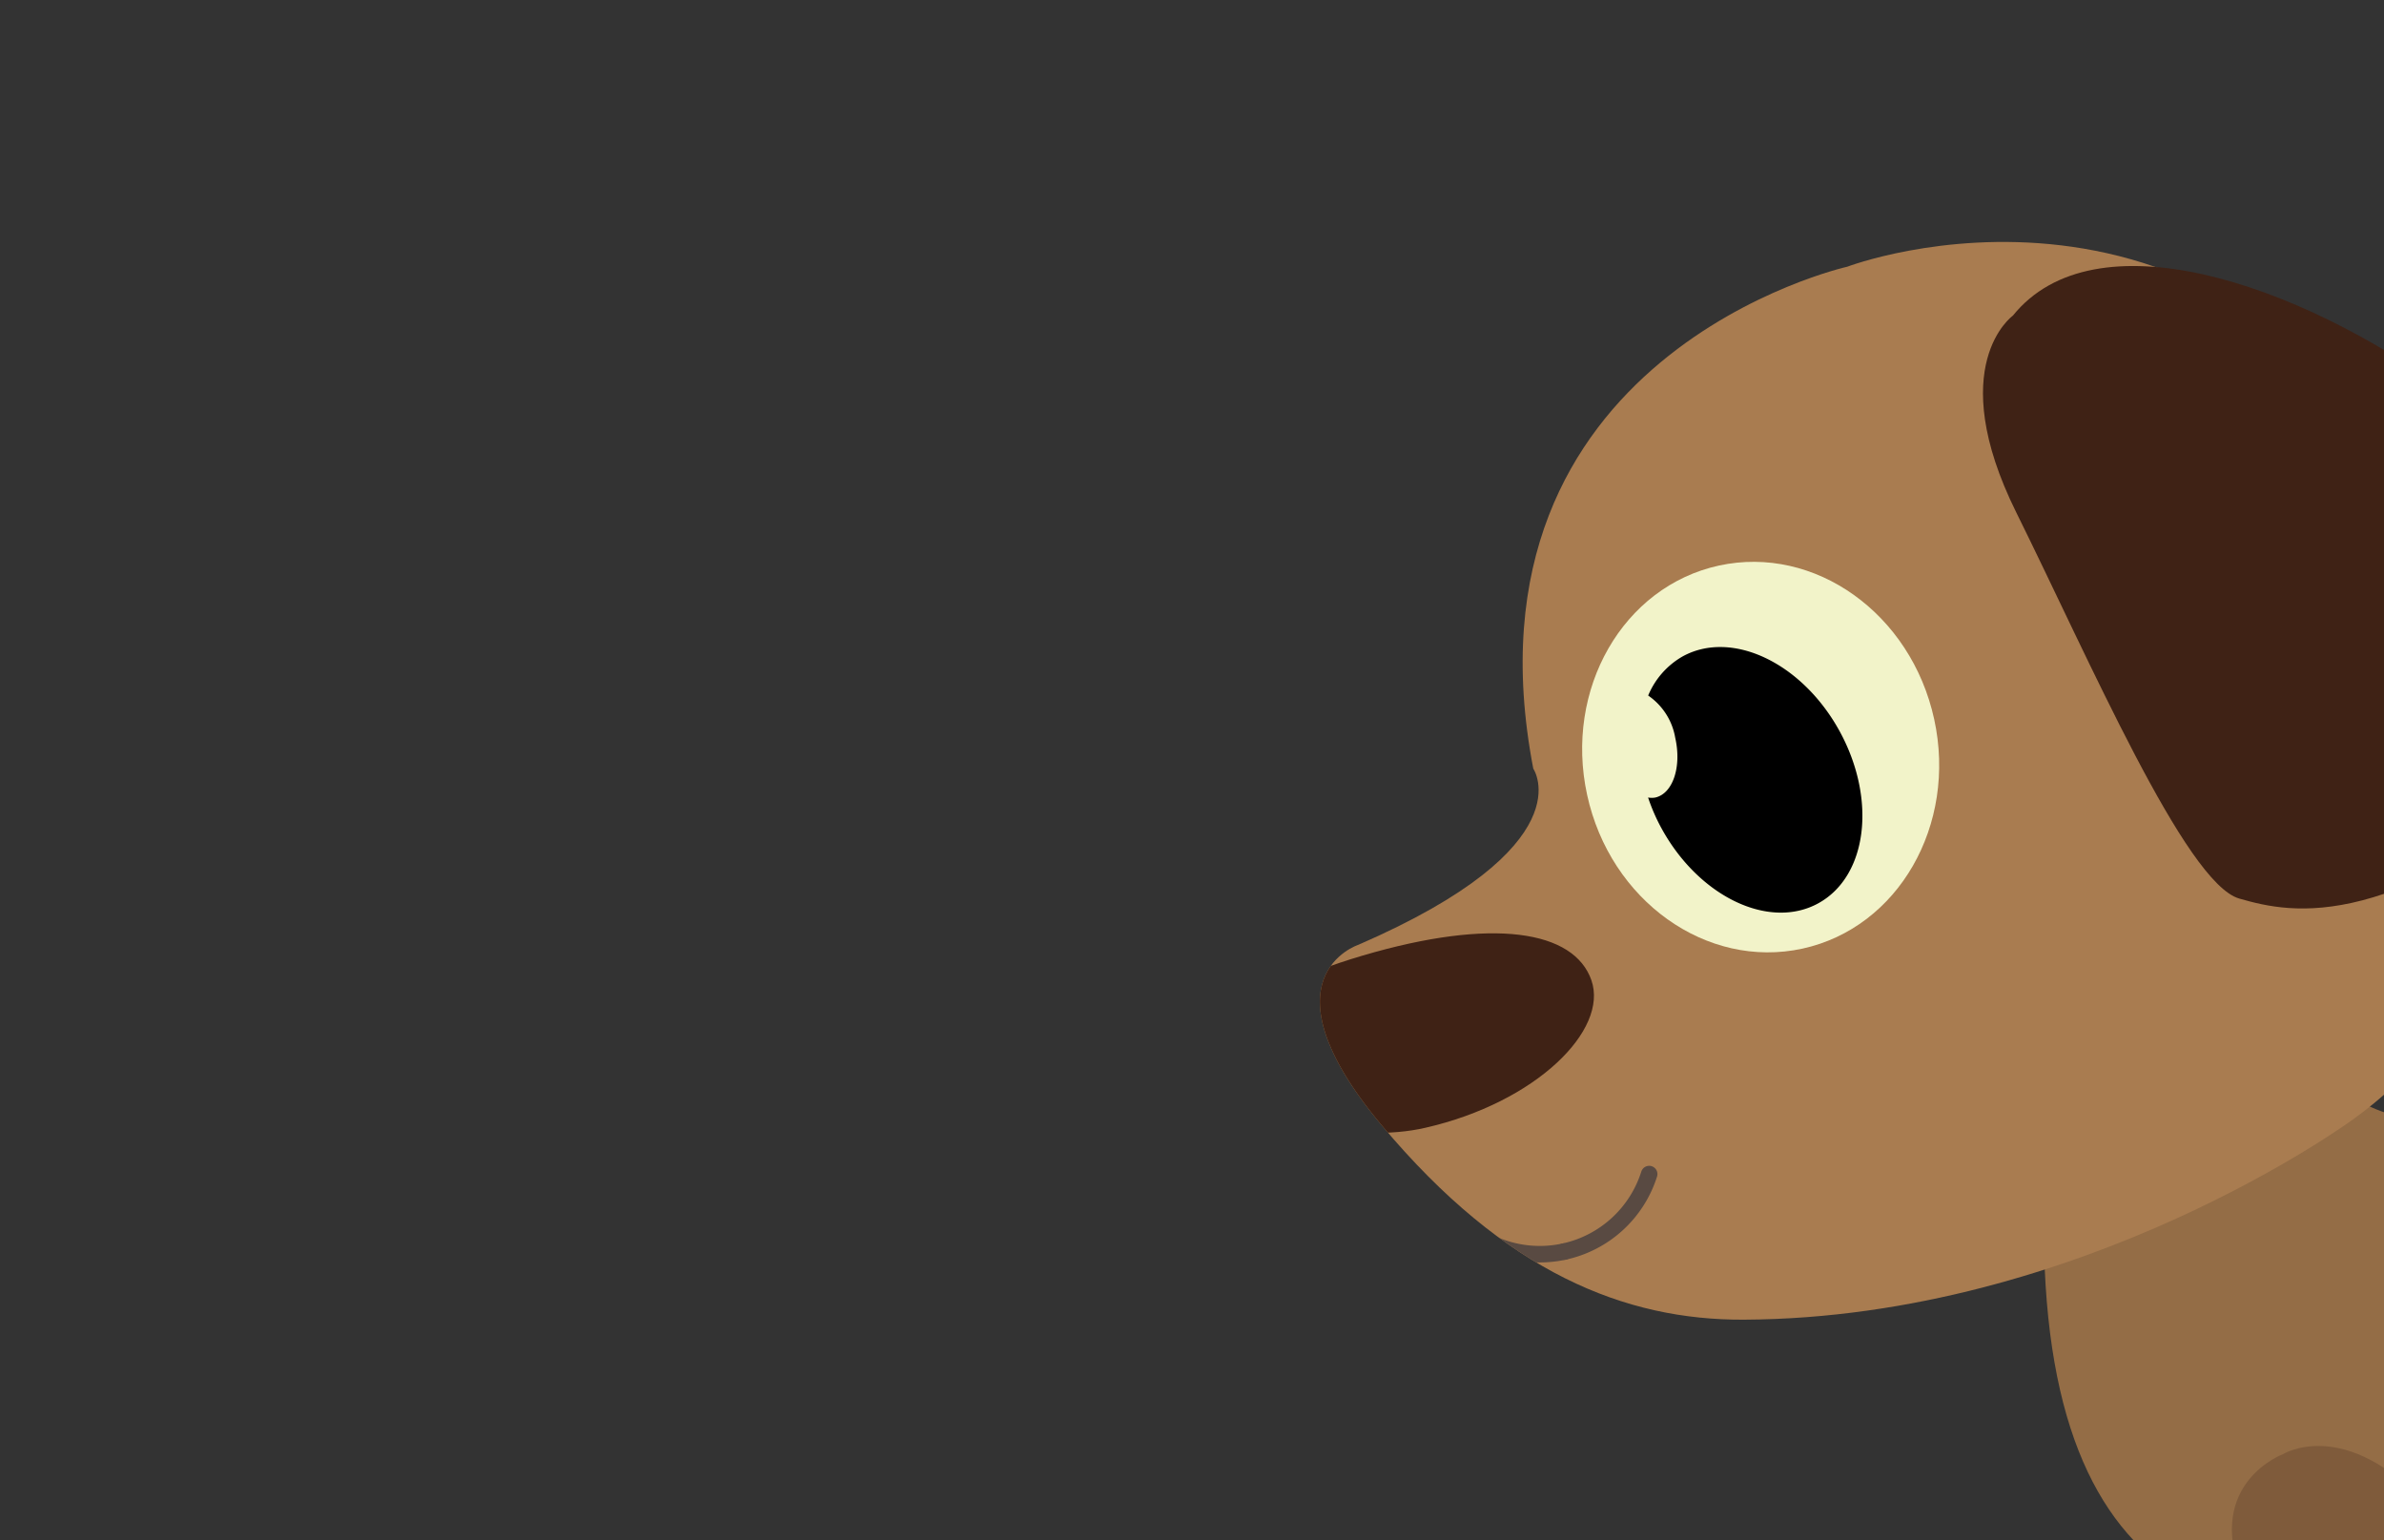 <svg id="Layer_1" data-name="Layer 1" xmlns="http://www.w3.org/2000/svg" xmlns:xlink="http://www.w3.org/1999/xlink" viewBox="0 0 260 168"><rect x="0" y="0" width="260" height="168" fill="#333333" stroke="none"/><defs><style>.cls-1{fill:#a97c50;}.cls-2{fill:#60432e;}.cls-3{fill:#946d46;}.cls-4{clip-path:url(#clip-path);}.cls-5{fill:#3f2215;}.cls-6{fill:none;stroke:#594a42;stroke-linecap:round;stroke-linejoin:round;stroke-width:1.8px;}.cls-7{fill:#f2f3c9;}.cls-8{fill:#7f5b3b;}</style><clipPath id="clip-path"><path class="cls-1" d="M190.18,143.93c-12.91.06-26-5.08-39.49-21.2s-2.56-19.68-2.56-19.68C173,92.26,167.22,83.83,167.22,83.83c-8.68-45.14,34.24-54.74,34.24-54.74s40.89-15.59,63.89,28.12c0,0,22.56,42.17-8.57,64.76C256.78,122,227.19,143.76,190.18,143.93Z"/></clipPath></defs><path class="cls-2" d="M235.6,168.21s-1.31,3.67,1.72,27c0,0-3.7.52-4,2.89s-.8,3.82,8,6.07,9.13-3.69,9.13-3.69,5.19-16.69,2.84-28.83c-2.09-10.87-8.72-10.84-8.72-10.84S237.2,159.27,235.6,168.21Z"/><path class="cls-3" d="M250.12,109.31S252,127.71,277,120.8s30.12-14.34,52.53-14.42,32,9,36.45,16.11c3.82,6,6.39,19.18,6.42,27.83s-4.7,24.4-30.36,26.85-52.65-4.53-78.3-1.29-45.7-6.53-39.8-59.24C223.94,116.64,236.39,101.18,250.12,109.31Z"/><path class="cls-1" d="M190.18,143.93c-12.91.06-26-5.08-39.49-21.2s-2.56-19.68-2.56-19.68C173,92.26,167.22,83.83,167.22,83.83c-8.68-45.14,34.24-54.74,34.24-54.74s40.89-15.59,63.89,28.12c0,0,22.56,42.17-8.57,64.76C256.78,122,227.19,143.76,190.18,143.93Z"/><g class="cls-4"><path class="cls-5" d="M155.45,123c12.09-2.76,20-10.66,18.11-16.09s-10.73-6.88-24.95-2.69-17.09,9.59-14.38,13.88C136.75,122.12,147.86,124.77,155.45,123Z"/><path class="cls-6" d="M170.6,136.5a12.51,12.51,0,0,0,9.26-8.45"/><path class="cls-6" d="M158.19,132.13a12.51,12.51,0,0,0,12.41,4.37"/></g><ellipse class="cls-7" cx="192.02" cy="82.57" rx="19.37" ry="21.38" transform="translate(-13.19 42.84) rotate(-12.31)"/><path d="M200.63,79.75c-4.08-7.45-11.73-11.1-17.1-8.17a8.79,8.79,0,0,0-3.78,4.28,7,7,0,0,1,2.95,4.6c.72,3.16-.25,6.08-2.16,6.52a2.16,2.16,0,0,1-.8,0,20.63,20.63,0,0,0,1.47,3.37c4.08,7.45,11.73,11.11,17.09,8.17S204.7,87.2,200.63,79.75Z"/><path class="cls-5" d="M219.53,34.42s-7.59,5.42.37,21.48S238.35,96.31,244.21,98s16.63,4,39.94-15.5S237.22,12.51,219.53,34.42Z"/><path class="cls-8" d="M244.46,171.86s1,4.58,18.67,26.54c0,0-3.47,2.85-2.25,5.44s1.57,4.41,12,1.18,7-9.5,7-9.5-5.14-20.33-15.15-31.3c-9-9.81-15.73-5.63-15.73-5.63S240.5,161.71,244.46,171.86Z"/></svg>
